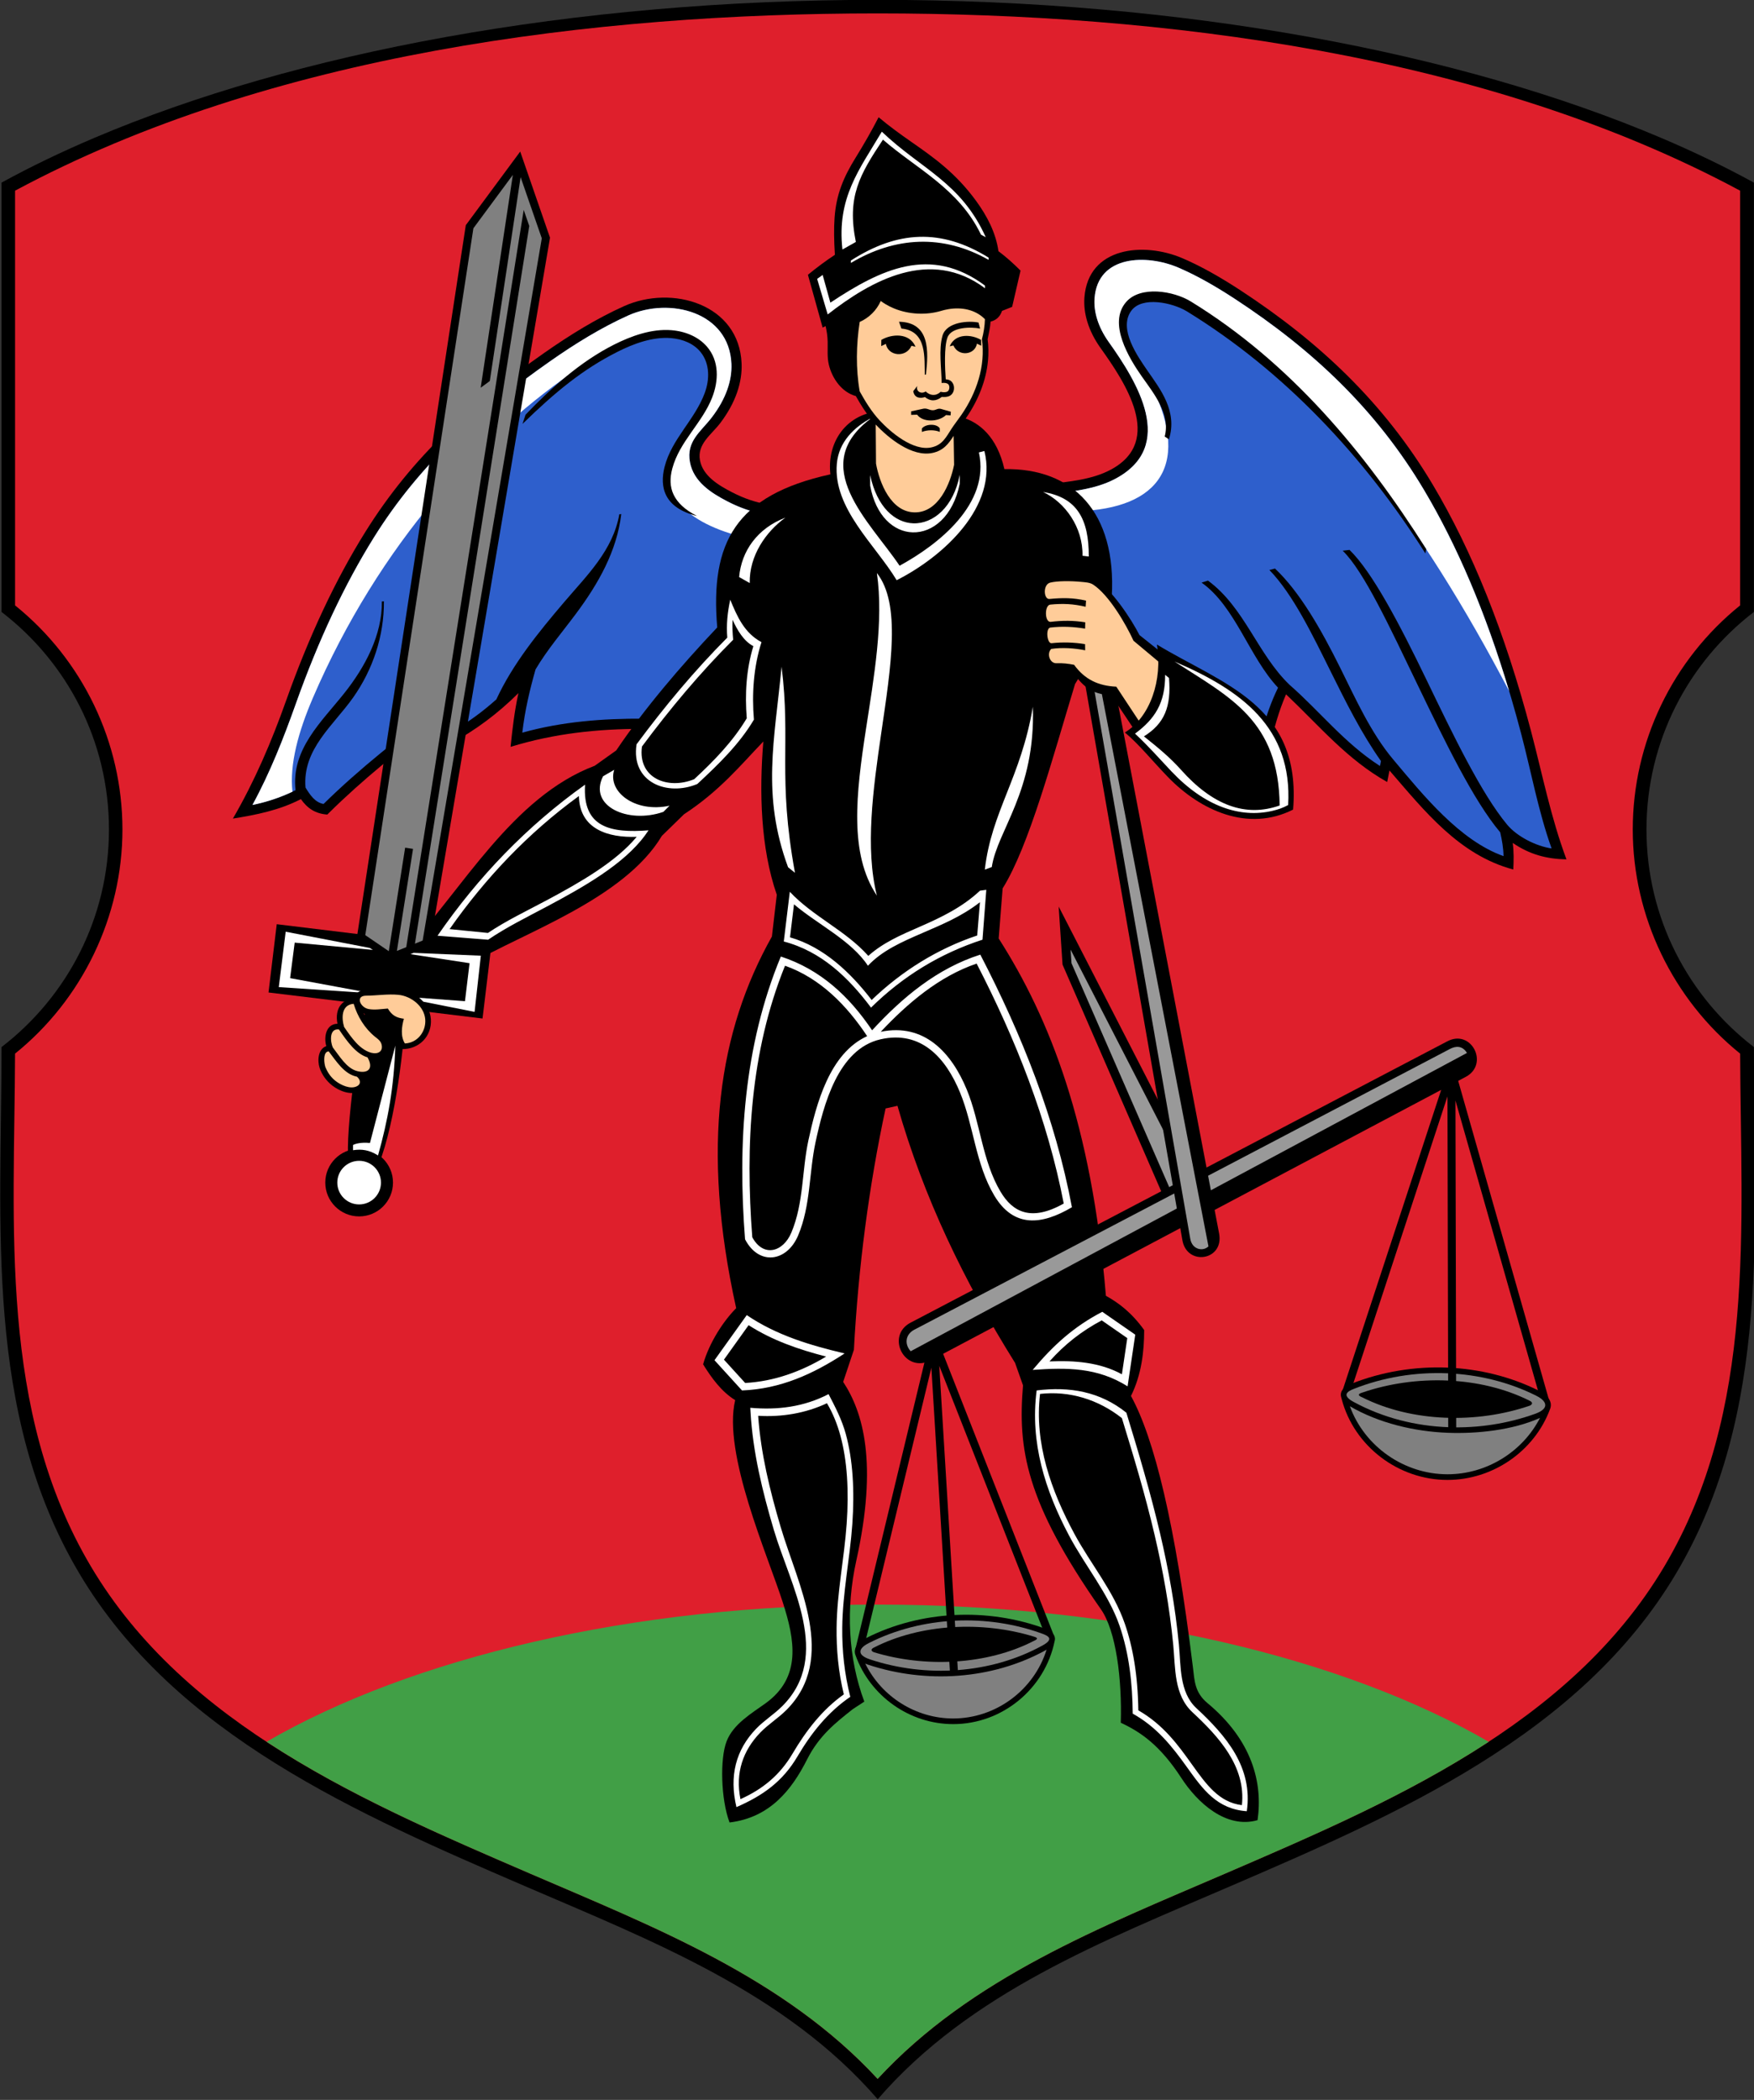 <svg xmlns="http://www.w3.org/2000/svg" viewBox="0 0 350 419"><rect x="0" y="0" width="350" height="419" fill="#333333" stroke="none"/><path d="m443.8 518.21c2.935 0 5.315 2.38 5.315 5.315v5.314c0 2.935-2.38 5.315-5.315 5.315h-5.315v-15.944zm0 21.259c5.87 0 10.63-4.76 10.63-10.63v-5.314c0-5.87-4.76-10.63-10.63-10.63h-10.63v26.574zm-21.26-26.574h5.315v26.574h-5.315zm-10.63 0h5.315v26.574h-5.315l-10.63-16.684v16.684h-5.315v-26.574h5.315l10.63 16.684zm-79.72 0h15.945v5.315h-10.63v5.315h10.63v5.315h-10.63v5.315h10.63v5.315h-15.945zm-21.26-0h5.315v21.26h10.63v5.315h-15.945zm55.808 21.26h5.314c4.402 0 7.972-3.57 7.972-7.972 0-4.402-3.636-7.957-7.972-7.972h-5.314v5.315h5.314c1.467 0 2.657 1.19 2.657 2.657 0 1.467-1.19 2.657-2.657 2.657h-5.314zm5.314-26.575c10.272 0 18.602 8.33 18.602 18.602 0 10.272-8.33 18.602-18.602 18.602-10.272 0-18.602-8.33-18.602-18.602 0-10.272 8.33-18.602 18.602-18.602m-13.287 18.602c0 7.337 5.95 13.287 13.287 13.287 7.337 0 13.287-5.95 13.287-13.287 0-7.337-5.95-13.287-13.287-13.287-7.337 0-13.287 5.95-13.287 13.287" fill="#a90000" transform="translate(-197.05-316.68)"/><g transform="matrix(.799 0 0 .798-62.68-132.1)"><path d="m297.64 165.5c76.38 0 145.56 13.196 195.68 34.522 8.244 3.509 15.977 7.244 23.15 11.178v107.35c-16.312 12.538-26.83 32.24-26.83 54.4 0 22.16 10.518 41.863 26.83 54.4 0 44.47 4.391 91.36-19.381 131.53-23.997 40.549-69.945 60.4-111.33 78.27-31.557 13.63-65.05 26.568-88.11 53.29-23.06-26.721-56.55-39.659-88.11-53.29-41.39-17.877-87.34-37.724-111.33-78.27-23.772-40.17-19.381-87.06-19.381-131.53 16.313-12.538 26.831-32.24 26.831-54.4 0-22.16-10.518-41.866-26.831-54.4v-107.35c7.171-3.934 14.904-7.669 23.15-11.178 50.11-21.326 119.3-34.522 195.68-34.522"/><path d="m297.63 168.89c-70.77.002-151.64 10.02-215.42 44.33v103.69c16.904 13.637 26.816 34.25 26.817 56.04 0 21.74-10.03 42.503-26.82 56.04-.139 43.19-4.131 89.23 18.905 128.16 23.658 39.976 69.05 59.3 109.75 76.876 30.866 13.33 63.37 25.966 86.76 51.32 23.396-25.351 55.896-37.987 86.76-51.32 40.698-17.578 86.09-36.9 109.75-76.876 23.04-38.924 19.04-84.971 18.904-128.16-16.79-13.54-26.819-34.3-26.819-56.04 0-21.791 9.912-42.41 26.817-56.04v-103.69c-63.78-34.31-144.65-44.32-215.42-44.33" fill="#df1f2c"/><path d="m145.02 601.06c20.549 13.479 43.884 23.478 65.853 32.967 30.866 13.33 63.37 25.966 86.76 51.32 23.396-25.351 55.896-37.987 86.76-51.32 21.969-9.489 45.3-19.488 65.852-32.967-36.07-20.924-91.04-34.3-152.62-34.3-61.58 0-116.55 13.372-152.62 34.3" fill="#419f46"/><g><path d="m271.58 317.3l-32.642 30.486c-11.228-.004-22.08 1.138-32.977 4.498.462-4.511.984-9.01 1.966-13.44-5.106 5.077-10.729 9.304-17.09 12.728l-3.146-5.617c-9.424 7.116-18.691 14.527-27.09 22.85l-.412.408c-2.949-.205-4.943-1.513-6.598-3.863-5.338 2.772-11.09 3.926-16.978 4.87 5.493-9.472 9.663-19.282 13.324-29.59 5.718-16.1 12.295-30.12 19.733-42.06 11.896-19.1 26.607-32.08 44.626-44.738 6.575-4.619 13.195-8.668 19.977-11.731 12.01-5.423 28.789-.533 29.382 14.342.183 4.574-1.401 9.717-5.367 14.932-2.144 2.817-5.784 5.188-5.03 9.251.735 3.976 4.745 6.314 8.05 8.02 3.054 1.581 6.109 2.594 9.151 3.056l1.12 25.593m68.54-30.63c5.369-.775 10.986-1.107 15.846-3.748 13.271-7.212 3.393-21.861-2.663-30.36-3.079-4.321-4.315-8.738-4.03-12.618.939-12.766 14.916-13.926 24.443-9.847 4.895 2.096 9.81 4.946 14.608 8.092 19.641 12.877 35.821 28.13 47.968 48.578 9.775 16.455 17.968 36.722 24.5 61.52 2.842 10.792 4.949 21.623 8.872 32.14-5.03-.107-9.195-1.233-13.423-4.115.301 2.209.251 4.424.141 6.646-13.548-3.617-22.21-14.684-30.923-24.757l-.572 2.881c-10-5.628-16.757-13.855-25.26-21.927-1.743 4.078-3.03 8.434-3.923 12.911l-48.843-26.561-6.736-38.835"/><path d="m239.32 345.24l30.24-28.777-.554-22.422c-2.963-.564-5.923-1.601-8.869-3.126-4.08-2.112-8.472-4.911-9.381-9.826-.968-5.234 2.714-7.605 5.441-11.163 3.628-4.734 5.08-9.335 4.918-13.379-.52-13.06-15.468-16.783-25.794-12.12-6.621 2.99-13.11 6.959-19.559 11.492-17.526 12.309-32.464 25.598-43.929 44-7.341 11.783-13.838 25.638-19.493 41.559-3.073 8.651-6.444 17.255-10.845 25.33 3.78-.773 7.334-1.989 10.757-3.681-1.124-10.221 6.474-17.07 12.18-24.26 5.246-6.609 9.468-14.582 9.385-22.936l.508-.04c.063 8.682-2.779 17.11-7.69 24.07-4.925 6.99-12.692 12.905-11.885 22.512 1.099 1.761 2.319 3.693 4.5 4.091 9.07-8.924 19.08-16.765 29.24-24.395l3.338 5.961c3.872-2.191 7.336-4.825 10.579-7.71 4.093-8.881 10.583-16.853 16.861-24.24 5.782-6.802 12.26-13.01 13.856-22.06l.483-.036c-1.118 9.264-5.676 17.328-11.33 24.93-3.48 4.68-7.147 8.942-10.08 13.905-1.481 5.209-2.68 10.382-3.311 15.819 9.886-2.778 20.19-3.562 30.426-3.505m158.31-7.759c-7.191-7.63-10.658-20.302-19.09-26.26l1.596-.504c9.161 6.743 12.35 18.327 20.362 26.05 7.566 6.611 13.686 14.576 22.596 20.306l.246-1.239c-4.876-6.909-8.736-14.688-12.464-22.2-4.664-9.402-9.475-19.445-15.398-25.571l1.398-.357c6.194 5.84 11.527 15.218 16.282 24.802 3.828 7.715 7.65 16.271 13.217 22.906 7.587 9.05 16.625 20.28 27.577 24.2-.035-2.044-.382-4.01-.834-5.963-6.69-7.934-13.816-22.729-20.655-36.93-6.829-14.181-13.369-28.327-18.678-33.477l1.705-.201c5.63 5.472 12.342 18.2 19.265 32.571 6.7 13.912 13.678 28.401 20.09 36.12 2.512 3.02 7.266 5.39 11.11 5.959-3.345-9.403-5.083-19.13-7.614-28.747-6.469-24.563-14.572-44.617-24.23-60.876-11.951-20.12-27.851-35.07-47.17-47.741-4.697-3.08-9.487-5.859-14.209-7.882-7.82-3.348-20.1-3.223-20.906 7.684-.244 3.324.849 7.157 3.562 10.964 7.092 9.953 16.872 25.88 1.806 34.07-4.674 2.54-9.917 3.112-15.09 3.813l6.07 34.688 45.3 25.57c.997-4.106 2.37-8.07 4.165-11.746" fill="#2e5fcc"/><path d="m151.49 363.5c-.761-6.885 1.485-15.02 5.05-23.345 16.587-38.705 42.511-66.63 66.871-82.83 7.431-4.942 15.14-10.598 24.566-8.374 7.997 1.887 14.277 9 1.553 25.377-10.05 12.927-.397 21.64 13.81 25.319l4-5.968c-2.406-.603-4.809-1.521-7.202-2.76-4.08-2.112-8.472-4.911-9.381-9.826-.968-5.234 2.714-7.605 5.441-11.163 3.628-4.734 5.08-9.335 4.918-13.379-.52-13.06-15.468-16.783-25.794-12.12-6.621 2.99-13.11 6.959-19.559 11.492-17.526 12.309-32.464 25.598-43.929 44-7.341 11.783-13.838 25.638-19.493 41.559-3.073 8.651-6.444 17.255-10.845 25.33 3.499-.715 6.805-1.81 9.991-3.311m303.86-25.16c-21.652-41.34-47.37-77.07-80.11-96.56-9.04-5.384-22.901-4.083-11.258 16.288 12.65 22.13 5.229 33.954-14.611 35.21l-4.433-4.692c4.227-.592 8.421-1.354 12.237-3.428 15.07-8.187 5.286-24.11-1.806-34.07-2.713-3.807-3.806-7.64-3.562-10.964.802-10.907 13.09-11.03 20.906-7.684 4.722 2.023 9.512 4.802 14.209 7.882 19.319 12.666 35.22 27.624 47.17 47.741 8.23 13.854 15.331 30.464 21.254 50.27" fill="#fff"/><path d="m209.71 269.22c6.42-6.713 13.704-13.273 22.06-17.494 4.326-2.184 9.402-4.02 14.332-3.63 3.506.277 6.741 1.64 8.856 4.062 3.175 3.639 2.985 8.607 1.321 12.84-2.493 6.349-8.132 10.947-9.929 17.689-1.256 4.708.045 8.744 6.173 11.871-8.306-2.052-9.362-7.281-8.101-12.276 1.758-6.96 7.53-11.742 10.02-18.453 1.251-3.37 1.321-7.356-1.036-10.269-1.693-2.091-4.383-3.232-7.367-3.479-4.607-.381-9.396 1.408-13.426 3.45-8.676 4.397-15.463 9.998-23.67 17.999l.761-2.31m159.62 5.469c1.506-5.646-2.803-10.857-5.69-14.978-3.185-4.545-8.585-13.336-3.921-18.68 3.566-4.085 11.77-2.792 16.15-.099 24.718 15.18 43.39 37.549 58.769 61.899l-.207 1.078c-15.208-24.09-35.15-45.522-59.6-60.54-3.589-2.164-11.197-3.839-13.884-.08-3.223 4.51 1.612 11.352 4.106 14.972 3.128 4.54 7.561 10.129 5.33 17.13l-1.056-.701"/></g><g><path d="m346.94 336.55c-5.605 18.461-11.497 40.567-18.09 51.12l-.989 12.527c12.732 19.943 23.21 46.45 26.777 89.34 3.186 1.784 6.373 4.146 9.56 8.571-.003 5.329-.66 11.153-3.297 16.483 5.791 10.578 11.06 31.757 15.476 67.894.4 3.275.412 6.225 3.627 8.901 11.1 9.242 13.869 19.831 12.509 29.27-7.896 2.251-15.07-4.431-19.01-10.513-5.338-8.234-10.202-11.548-15.15-13.846.33-10.988-1.193-22.992-4.945-28.351-18.928-27.04-20.779-40.24-19.469-56.01l-1.978-5.605c-12.762-20.48-22.771-41.17-29.377-64.29l-2.967.659c-4.174 19.441-6.814 39.79-7.912 60.33l-2.681 8.04c4.994 7.587 8.688 20.249 3.285 44.674-2.644 11.951-2.071 24.342 1.996 35.27-.959.628-1.918 1.255-2.877 1.883-4.253 3.364-8.404 6.61-11.404 12.557-3.852 7.634-9.285 14.558-19.373 15.779-2.176-5.767-2.43-15.951-.732-20.308 1.697-4.356 6.261-6.979 9.762-9.517 9-6.526 7.258-15.844 4.3-25.1-3.818-11.954-15.09-37.37-11.926-50.678-3.42-2.113-5.902-5.535-8.01-8.953 1.554-5.483 5.116-10.873 8.259-14.04-8.923-40.454-4.28-69.4 8.924-92.93l1.221-10.444c-4.068-11.731-4.405-25.814-3.361-38.32-5.633 5.857-10.853 12.331-19.808 18.19l-5.536 5.411c-9.446 15.861-34.814 24.292-47.892 32.07l-16.455-3.02c14.584-15.735 26.966-38.781 47.577-46.584l5.379-3.839c6.964-10.378 16.09-21.09 25.22-30.75-1.793-21.23 4.568-33.05 28.26-38.28-.826-7.39 3.162-13.689 9.835-15.371 7.682-.968 15.363-.817 23.05 1.104 4.272 1.298 8.705 4.792 10.573 12.961 17.12-.306 28.02 10.708 26.817 31.878-.675 8.494-4.938 14.759-9.153 21.833"/><path d="m264.94 494.37c7.447 5.05 15.774 7.53 24.442 9.588-7.941 5.194-16.01 8.859-25.622 9.252l-6.875-7.563 8.06-11.277m.461 2.515l-6.158 8.622 5.299 5.83c7.227-.378 14.07-2.884 20.222-6.603-6.74-1.727-13.487-4.049-19.363-7.849m88.33-3.341l8.232 5.717-1.914 12.921c-7.524-4.752-15.14-4.722-23.7-4.113 5.13-6.146 10.251-10.81 17.382-14.525m-13.181 12.408c6.158-.279 12.573.195 18.08 3.216l1.34-9.05-6.378-4.43c-5.02 2.668-9.284 6.01-13.05 10.26m-50.856 18.206c1.752 6.425 2.203 14.05 1.617 22.454-.606 8.675-2.426 17.17-2.519 25.898-.063 5.869.566 11.616 2.01 17.31-5.615 3.839-9.761 9.08-13.183 14.892-3.71 6.304-8.672 9.822-15.247 12.686-1.855-7.781-.153-14.298 4.868-19.548 2.029-2.123 4.517-3.636 6.584-5.708 12.498-12.53 2.02-30.08-2.11-44.04-2.865-9.684-5.246-19.43-5.824-29.494l-.061-1.061c6.786.6 13.341-.192 19.55-3.415 1.719 3.326 3.324 6.384 4.316 10.02m-14.869 68.981c-2.039 2.044-4.503 3.549-6.509 5.632-4.283 4.446-6.281 10.04-4.945 16.645 5.611-2.528 9.87-6.05 13.03-11.418 3.322-5.644 7.393-10.976 12.79-14.785-1.385-5.669-1.869-11.224-1.81-16.714.094-8.751 1.905-17.255 2.517-25.947.581-8.264.146-15.75-1.565-22.02-.771-2.829-1.853-5.595-3.359-8.117-5.352 2.524-11.305 3.496-17.18 3.145.66 9.411 2.907 18.606 5.607 27.759 4.265 14.467 14.321 32.898 1.426 45.823m84.925-74.36c3.06 9.998 6.04 20.03 8.425 30.21 2.098 8.96 3.771 18.15 4.691 27.739.517 5.4.087 11.944 4.357 15.918 7.483 6.967 14.17 14.816 12.602 25.778-7.417-.518-10.941-5.403-14.903-10.953-3.852-5.398-7.663-10.147-13.588-13.444-.072-7.45-.86-14.949-3.305-22.03-2.741-7.937-8.645-15.02-12.606-22.515-5.925-11.2-9.788-23.24-8.08-36.27 8.225-1.017 15.798.264 22.406 5.567m-21.557-4.705c-1.465 12.329 2.761 24.22 8.581 35.01 4.11 7.617 9.735 14.195 12.59 22.461 1.988 5.758 3.248 12.748 3.372 21.654 6.324 3.633 10.02 8.813 13.338 13.458 3.649 5.112 6.816 9.548 12.527 10.249 1.047-9.681-5.789-17.12-12.342-23.22-4.654-4.332-4.244-11-4.802-16.822-.914-9.512-2.576-18.645-4.661-27.549-2.374-10.139-5.184-19.442-8.164-29.18-5.895-4.666-13.11-6.883-20.439-6.05m-1.792-171.82c-3 17.814-10.358 26.2-12 40.722l1.736-.638c1.389-9.216 10.947-18.87 10.265-40.08m-59.658 49.39l-.999 8.258c8.445 2.42 15.16 8.848 20.395 15.671 7.499-7.224 16.483-12.842 26.358-16.13l.682-8.322c-4.618 3.617-9.597 5.622-14.403 7.716-5.134 2.235-10 4.356-13.571 8.173-4.137-6.322-12.583-10.348-18.462-15.364m18.556 12.898c3.612-3.259 8.098-5.215 12.799-7.262 5.491-2.391 10.707-4.927 15.1-9.05l1.57-.211-.95 12.473c-10.639 3.469-19.87 9.131-27.84 16.983-5.652-7.547-12.432-14.07-21.786-16.531l1.503-12.434c5.852 6.243 13.951 9.667 19.604 16.03m.954 18.604c7.564-8.225 16.213-15.47 27.02-18.918 10.355 20 18.71 40.949 22.88 63.16-7.522 4.457-14.558 5.24-19.421-2.971-4.663-7.873-5.102-17.386-8.529-25.729-3.527-8.585-9.693-15.602-19.852-13.285-10.679 2.435-14.251 16.58-16.217 25.67l-.002.006c-1.667 7.764-1.19 15.797-4.341 23.328-2.801 6.698-9.834 7.66-13.273.995-1.86-23.883-.345-48.3 8.938-70.7 9.893 3.232 17.06 9.923 22.792 18.444m-21.745-16.15c-8.711 21.509-9.938 45.01-8.179 67.897 2.736 5.089 7.701 3.758 9.769-1.187 3.096-7.402 2.599-15.364 4.239-23l.002-.009v-.004c1.973-9.12 5.273-21.784 14.677-26.08-5.074-7.667-11.68-14.475-20.508-17.611m23.91 16.518c10.877-2.247 17.698 5.253 21.489 14.48 3.386 8.245 3.818 17.733 8.413 25.492 3.037 5.127 7.665 7.559 15.791 2.972-4.03-21.01-11.993-41.03-21.752-59.998-9.4 3.212-17.245 9.914-23.941 17.05m-.969-114.7c6.05 7.703 3.526 23.323 1.066 40.15-2.038 13.944-4.03 28.718-1.066 40.506-6.992-10.429-5.19-25.556-2.749-41.508 2.023-13.218 4.485-27 2.749-39.15m-20.459 74.952l-1.724-1.388c-6.662-18.1-3.363-31.788-1.621-50.15 2.362 18.951-1.047 27.477 3.345 51.54m-8.363-57.669c-1.979 6.175-2.43 12.939-1.89 19.371-3.646 6.157-8.926 11.253-14.13 16.09-7.496 3.153-16.638-.367-15.181-9.919 6.937-9.384 14.425-18.393 22.657-26.674-.263-3.289.051-6.26.737-9.493 1.732 4.233 3.532 8.331 7.806 10.621m-7.221-5.582c-.099 1.662 0 3.329.145 4.985-8.277 8.286-15.8 17.292-22.773 26.694-1.087 8.02 6.544 10.853 13.05 8.166 4.933-4.58 9.644-9.411 13.12-15.223-.486-6.073-.135-12.187 1.649-18.04-2.365-1.218-3.987-3.933-5.187-6.582m-32.35 39.12c-3.743 7.413 6.152 12 15.07 8.895l1.541-1.544c-8.688 1.887-15.583-3.549-13.819-8.968l-2.793 1.617m-4.491 2.09c-.698 10.839 6.519 12.134 15.85 11.426l-.858 1.226-.008.014c-5.35 7.282-15.381 12.946-24.639 17.879-4.914 2.62-9.948 5.088-14.557 8.231l-12.637-1c10.113-14.676 22.322-27.422 36.849-37.773m-33.833 36.12l9.576.958c4.636-3.115 9.747-5.534 14.668-8.168 8.383-4.485 17.272-9.581 22.485-15.867-7.115.26-14.272-1.879-14.437-10.197-12.652 9.219-23.325 20.469-32.29 33.27m83.87-102.88c-7.01 2.66-10.992 8.362-11.563 14.853l2.648 1.503c-.147-6.808 4.03-12.849 8.915-16.356m64.35-6.411c8.499 1.338 11.457 6.846 11.41 16.13l-1.569-.188c.156-7.093-4.376-13.394-9.841-15.944m-35.841 18.436c9.689-5.288 22.642-15.469 19.808-28.331l1.37-.36c3.466 13.881-10.249 26.407-21.906 32.31-5.291-8.822-15.921-17.949-14.94-29.13.473-5.391 4.253-9.17 8.809-11.523-16.48 11.907-.513 26.03 6.859 37.03m15.02-22.735v2.253c-1.665 8.207-6.787 12.288-11.757 12.141-4.668-.139-9.203-4.01-10.611-11.695v-2.627c1.7 8.05 6.197 11.898 10.756 12.06 5.01.176 10.09-4.096 11.612-12.13" fill="#fff"/></g><path d="m201.01 403.14l-2.053 17.07-53.45-6.511 2.054-17.07 53.45 6.511"/><path d="m168.14 452.78c4.667 0 8.455 3.788 8.455 8.455 0 4.667-3.788 8.455-8.455 8.455-4.667 0-8.456-3.788-8.456-8.455 0-4.667 3.789-8.455 8.456-8.455"/><path d="m179.8 417.22c-.306 9.168-2.545 28.764-6.742 39.447l-7.547-1.208c-1.045-5.487 2.888-34.496 4.83-39.35l9.459 1.107"/><g fill="#fff"><path d="m176.93 414.57l20.04 3.981 1.563-14.05-20.762-.867 17.944 2.742-1.143 9.503-17.645-1.311m-27.13-16.06l-1.725 13.851 23.295 1.55-20.466-3.796 1.143-8.878 22.949 2.144-25.2-4.871m27.389 28.47c-.327 10.36-1.886 18.821-4.327 27.472-2.18-1.376-4.059-1.644-6.239-1.309v-1.308c1.141-.604 3.154-.638 4.226-.503l6.34-24.352"/><path d="m168.14 455.79c3.01 0 5.453 2.441 5.453 5.453 0 3.01-2.442 5.454-5.453 5.454-3.01 0-5.454-2.442-5.454-5.454 0-3.01 2.442-5.453 5.454-5.453m.136.522c2.319 0 4.201 1.881 4.201 4.2 0 2.319-1.882 4.201-4.201 4.201-2.319 0-4.2-1.882-4.2-4.201 0-2.319 1.881-4.2 4.2-4.2"/></g><path d="m194.78 221.84l13.587-18.403 7.44 21.534-30.02 177.18-9.773 3.969-8.496-5.809 27.26-178.47"/><path d="m210.63 222.03l-28.557 179.47 1.928-.783 29.752-175.59-5.285-15.295-7.698 50.984-2.274 1.669 8.03-53.21-9.85 13.341-27 176.75 5.872 4.01 4.082-25.886 1.969.305-4.03 25.52 2.338-.949 29.332-184.34 1.383 4" fill="#808080"/><g><g><path d="m316.49 596.64c-10.884-0-20.723-7.02-24.366-17.18-.229-.541-.251-1.146-.07-1.705.403-1.238 1.731-2.135 2.826-2.69 13.61-6.871 30.25-7.575 44.53-2.304 1.288.474 2.885 1.511 2.425 3.114-2.422 11.936-13.08 20.765-25.345 20.767"/><g fill="#808080"><path d="m338.81 576.98c.503-.277 1.716-.966 1.685-1.678-.028-.617-1.19-1.065-1.576-1.207-13.91-5.135-30.14-4.459-43.41 2.238-.777.394-2.233 1.183-2.168 2.258.062 1.016 1.632 1.617 2.401 1.872 13.979 4.628 30.09 3.653 43.06-3.483"/><path d="m316.49 595.23c10.674-.002 20.18-7.108 23.336-17.207-.112.067-.224.131-.331.191-13.312 7.321-29.845 8.336-44.19 3.587-.245-.081-.503-.178-.762-.289 4.067 8.282 12.629 13.717 21.945 13.718"/></g><path d="m336.61 575.85c-11.805 6.072-27.29 6.688-39.927 2.81-.77-.294-.73-.784-.067-1.117 11.803-6.072 27.29-6.687 39.926-2.81 1 .264 1.307.605.068 1.117"/></g><g><path d="m413.31 514.23c.04-1.382 1.417-2.208 2.55-2.662 7.588-3.036 15.947-4.424 24.25-4.061 7.775.338 15.504 2.219 22.484 5.68h.003l.08.041c1.415.703 3.16 1.974 3.082 3.76-.014.331-.09.641-.224.943-3.927 10.52-14.312 17.653-25.586 17.654v.003h-.004-.002v-.003c-12.222 0-23.31-8.391-26.418-20.2-.099-.38-.231-.761-.22-1.159"/><g fill="#808080"><path d="m415.57 517.17c3.682 10.1 13.578 16.999 24.38 16.999v-.003h.002.004v.003c9.69-0 18.703-5.539 23.1-14.1-6.758 3.065-15.783 4.02-23.12 3.728-8.257-.326-17.16-2.418-24.359-6.629"/><path d="m416.54 516.1l.034.019.002-.002c7.259 3.935 15.448 5.999 23.682 6.287 7.364.258 14.76-.895 21.582-3.354.854-.309 2.468-1 2.517-2.121.05-1.132-1.465-2.02-2.301-2.432l-.08-.04c-6.808-3.375-14.335-5.203-21.918-5.535-8.109-.355-16.265.998-23.666 3.96-.509.204-1.645.695-1.665 1.389-.022.798 1.249 1.524 1.813 1.829"/></g><path d="m418.67 514.94c12.493 6.288 28.697 6.583 41.807 2.081.798-.337.744-.865.043-1.21-12.493-6.289-28.699-6.583-41.808-2.081-1.043.309-1.351.686-.042 1.21"/></g><path d="m292.09 577.82l18.404-76.48 2.08-.888 29.24 74.46-2.643-1.268-26.15-66.59 4.694 76.975-1.992.117-4.673-76.63-16.583 68.911-2.381 1.382"/><path d="m413.7 513.33l26.27-80.16 1.728-.606 23.547 82.83-2.544-1.641-20.769-73.06.192 82.42h-1.992l-.194-83.43-23.702 72.33-2.533 1.318"/><path d="m343.81 406.73l-.968-14.517 30.351 59.16 2.591 12.959-5.378 3.586-26.596-61.19"/><path d="m346.05 406.39l25.342 58.15 1.866-1.244-2.238-11.192-25.2-49.12.227 3.405" fill="#999"/><path d="m305.86 496.26l133.97-70.31c6.092-3.301 10.616 5.697 4.676 8.848l-133.51 70.834c-6.628 3.517-11.45-6.06-5.135-9.375"/><path d="m305.88 503.41l138.93-74.59c-1.165-1.917-2.856-1.729-4.223-1.013l-133.81 70.22c-2.112 1.108-2.585 3.462-.897 5.379" fill="#999"/><path d="m373.74 475.64l-25.608-146.61-.173-.991.998-.165 4.966-.82.958-.158.183.958 27.847 146.1c1.29 6.777-8.03 8.237-9.171 1.687"/><path d="m380.25 477.18l-28.478-147.74-1.494.247 25.435 145.62c.474 2.713 3.175 3.213 4.537 1.88" fill="#999"/></g><g><path d="m177.57 421.4c-1.202-.366-2.282-1.191-3.01-2.207l-.442.037c-1.287.112-2.688.234-3.915-.003-3.883-.75-4.739-6.114-.336-6.139 2.695-.015 5.547-.473 8.219-.208 3.892.386 7.699 3.493 7.975 7.501.288 4.259-2.964 7.556-7.214 7.472l-.211-.263h-0c-1.276-1.592-1.384-4.292-1.063-6.191"/><path d="m167.86 415.13c.846 3.245 2.463 6.376 5.098 8.511 1.094.886 2.094 1.72 2.261 3.298.212 2.01-1.294 3.391-3.255 3.34.648 1.85.203 3.963-1.758 4.569-.214.064-.441.108-.679.134.614 1.38-.05 2.809-1.346 3.444-2.166 1.061-5-.092-6.769-1.466-1.397-1.086-2.604-2.732-3.147-4.429-.575-1.796-.411-4.688 1.674-5.415-.644-2.188-.126-5.532 2.785-5.601-.747-3.804 1.165-6.536 5.136-6.385"/><path d="m160.54 428.43c-1.326.045-1.229 2.379-.922 3.605.071.283.154.507.232.63h-.002l.002.003.003.003c.536 1.244 1.35 2.34 2.426 3.174 1.313 1.019 3.642 2.113 5.278 1.313 1.158-.568.898-1.688.024-2.405-3.184-.619-5.2-3.952-7.04-6.324m2.569-5.48c-2.49-.33-2.182 3.086-1.551 4.486 1.609 2.059 3.404 5.21 6.06 5.917 2.614.696 4.278-.499 2.61-3.43-1.415-.421-2.685-1.402-3.859-2.668-1.16-1.25-2.23-2.778-3.261-4.305m3.662-6.419c-3.143.247-3.03 3.637-2.384 5.789.964 1.422 1.961 2.833 3.02 3.971 1.108 1.194 2.743 2.449 4.397 2.599 1.112.101 2.149-.425 2.01-1.807-.127-1.203-.935-1.685-1.73-2.333-2.562-2.082-4.38-5.07-5.308-8.219m12.543 3.741c-.553 1.956-.886 4.337.24 6.174 3.166-.117 5.309-2.982 5.095-5.987-.24-3.311-3.516-5.855-6.703-6.171-2.597-.257-5.446.199-8.07.214-2.729.014-1.505 2.932.596 3.337 1.55.299 3.247-.007 4.831-.119 1.084 1.808 2.209 2.311 4.02 2.552" fill="#fc9"/><path d="m361.58 347.77l-5.578-8.367c-5.266-.331-7.105-2.317-10.121-6.356-1.194-.221-2.37-.328-3.573-.257-2.905.167-3.95-3.235-2.685-5.498-1.228-1.291-1.457-4.04-.456-5.512-1.394-1.539-1.288-4.03-.143-5.656-1.501-1.859-1.325-5.449 1.333-6.172 1.863-.506 5.443-.609 8.227-.336 1.178.115 2.403.164 3.434.779 3.994 2.382 9.02 10.01 10.999 13.935l6.02 4.787-.006.018 1.595 1.595.898 10.335-8.176 7.472-1.766-.767"/><path d="m361.53 325.75c-1.881-4.128-6.107-11.441-10.1-14.05-.827-.539-2.01-.577-2.975-.671-2.645-.259-6-.246-7.723.188-1.892.478-1.634 4.22-.205 4.086 3.281-.308 5.918-.334 9.152.425l-.101 1.525c-3.095-.726-5.678-.846-8.827-.539-1.486.145-1.438 4.492.104 4.311 2.998-.353 5.635-.362 8.629.117l-.039 1.578c-2.943-.471-5.72-.617-8.681-.264-1.224.146-.841 4.04.31 3.914 2.765-.308 5.608-.218 8.359.231l.029 1.541c-2.685-.544-5.772-.752-8.475-.345-1.177 1.124-.41 3.669 1.356 3.584 1.466-.071 2.907.103 4.353.387 2.666 3.689 6.06 5.262 10.538 5.469l5.851 8.875 1.023.41 6.05-5.544-.747-8.63-7.882-6.599" fill="#fc9"/></g><path d="m367.37 326.7c16.509 10.01 36.13 15.12 34.02 41.27-11.234 5.679-23.11.286-31.27-8.151-3.959-4.094-7.163-8.138-10.744-11.129 6.352-3.876 9.465-13.13 7.995-21.994"/><path d="m369.43 334.28c.034 7.04-2.574 11.04-7.521 14.7 3.386 3.14 6.118 6.292 9.136 9.48 8.242 8.705 17.11 11.708 25.16 9.83 1.563-.364 2.674-.763 3.949-1.462 1.113-19.375-11.691-28.725-28.373-35.867 14.01 9.03 26.03 14.805 26.25 35.983-8.465 2.995-16.679.02-24.64-8.926-2.825-3.171-5.869-5.643-9.256-8.355 5.123-3.193 6.86-7.408 6.259-14.606l-.96-.777" fill="#fff"/><g><path d="m325.83 245.98c-.086 1.49-.46 2.939-.731 4.401.236 1.81.256 3.646.078 5.462-.471 4.791-2.331 9.655-5.457 14.207-.557.812-1.155 1.593-1.728 2.394l.149 9.445c-.813 4.216-2.628 8.933-6.287 11.531-3.08 2.186-6.869 2.147-9.909-.094-3.622-2.671-5.397-7.468-6.128-11.715l-.089-11.59c-1.175-1.492-2.299-3.235-3.539-5.446-3.537-.963-5.929-4.422-6.745-7.852-.458-1.923-.248-3.846-.296-5.792-.032-1.318-.221-2.588-.51-3.851l-.743.371-3.677-13.205c2.167-1.771 4.396-3.457 6.737-4.993-.229-3.632-.262-6.641-.078-9.268.406-5.807 2.234-10.144 5.279-15.06 2.038-3.29 3.945-6.624 5.717-10.07 2.61 2.203 5.349 4.189 8.148 6.144 5.49 3.836 11.1 7.757 16.216 14.799 2.721 3.747 4.912 7.921 5.567 12.557v.001c1.966 1.468 3.782 3.114 5.515 4.85l-2.096 9.06-2.529 1.012c-.44 1.306-1.306 2.305-2.865 2.682"/><path d="m284.75 245.28c6.633-4.132 14.07-9.09 21.924-10.357 8.196-1.321 15.282 2.275 21.663 6.994l1.668-.668 1.753-7.58c-15.833-15.62-33.9-11.859-49.938 1.09l2.93 10.521m3.563-16.897c12.08-7.49 25.558-9.424 37.848-1.164-.817-3.882-2.764-7.398-5.076-10.583-4.981-6.858-10.49-10.707-15.88-14.472-2.337-1.634-4.653-3.251-6.894-5.084-1.98 3.779-3.617 6.422-4.961 8.59-2.922 4.718-4.678 8.835-5.068 14.41-.167 2.377-.15 5.083.031 8.303"/><path d="m283.9 234.29l1.927 6.926c12.648-8.396 24.994-14.383 38.594-4.286l.025.691c-13.636-10.22-28.372-1.991-39.29 6.541l-2.631-8.887 1.371-.985m7.05-3.603c11.568-7.44 22.489-8.122 34.395-.734v.563c-11.38-6.478-23.344-5.832-34.395.775v-.604m32.493-6.481c-5.525-11.533-16.229-16.537-24.479-23.753-5.804 8.747-9.06 14.291-6.767 25.583l-3.354 1.892c-1.444-12.943 4.236-20 9.836-29.465 9.758 9.343 19.798 12.647 25.957 26.391l-1.193-.648" fill="#fff"/><path d="m291.62 262.87c-.926-5.881-.702-11.988.243-17.847l.371-.149.004-0c.651-.261 1.278-.594 1.853-.995v-.003c1.434-.998 2.588-2.433 3.269-4.304-3.499 1.756-7.247 4.051-11.468 6.662.725 2.79.687 4.701.653 6.424-.024 1.259-.047 2.41.27 3.739.628 2.641 2.27 5.306 4.805 6.474m6.845-23.839l.082.07.009.008c1.098.939 2.357 1.679 3.695 2.218 3.464 1.396 7.462 1.482 10.801.489h.003l.006-0v-0c.684-.203 1.367-.36 2.042-.47 3.801-.617 7.788.287 10.5 3.187.775-.226 1.421-.671 1.748-1.588-7.952-5.909-14.191-7.74-20.456-6.73-2.74.442-5.504 1.428-8.43 2.818"/><g fill="#fc9"><path d="m316.61 274.52c-1.285 1.985-2.536 3.69-5.294 4.273-5.094 1.078-10.973-3.69-14.165-7.105l.074 9.769c.86 4.809 3.719 12.14 9.671 12.197 5.917.055 8.887-7.134 9.829-11.906l-.115-7.228"/><path d="m324.42 245.34c-2.393-2.425-5.839-3.044-9.08-2.503-.618.104-1.244.25-1.874.436l-.005.003-.001.003v-0c-3.624 1.076-7.965.93-11.726-.616-.736-.302-1.45-.658-2.131-1.068h-.003c-.407-.245-.806-.511-1.192-.798-1.05 2.356-2.925 4.209-5.259 5.242-.87 5.647-.994 11.723.003 17.36 1.426 2.563 2.958 5.083 4.963 7.243 2.757 2.971 8.352 7.736 12.916 6.77 2.805-.593 3.708-2.603 5.058-4.677.775-1.191 1.666-2.302 2.47-3.473 3.787-5.515 6.04-12.193 5.117-18.901.423-1.59.7-3.286.752-5.02"/></g><path d="m313.15 273.53c-1.303-.559-3.165-.52-4.47.012v-.84c.824-1.173 3.684-1.332 4.47-.053v.881m-10.186-27.543c7.845.149 7.342 7.484 6.744 13.173l-.292.093c-.185-3.928.719-10.966-5.851-11.563l-.601-1.703m-4.411 4.545c2.517-1.495 6.99-1.901 8.541 1.7l-1.01-.234c-1.353 3.077-5.832 2.614-6.395-.469l-1.16.544.025-1.541m8.944 18.694l-1.502.051v-.88l3.117-.683c.971-.124 1.372.388 2.271.401.815.011 1.167-.513 2-.349l2.533.726-.072.916-1.131-.09c-1.934 1.808-5.848 1.853-7.217-.092m15.975-18.683c-2.313-1.394-6.425-1.772-7.85 1.586l.929-.218c1.244 2.87 5.361 2.438 5.878-.437l1.066.507-.023-1.438m-.258-2.842c-2.281-.472-7.181-.425-8.145 2.22-.87 2.384-.622 7.768-.432 10.464.577.031 1.027.173 1.369.486 1.028.941.93 2.913-.341 3.626-.619.348-1.33.321-2.025.287-1.361 1.113-2.877 1.154-4.195.034-.993.343-2.619.392-2.922-1.471l1.018-1.316c-.431 1.356.934 2.145 2.095 1.389 1.101 1.074 2.527 1.21 3.741.085.548.131 1.207.197 1.71-.085.523-.294.615-1.409.175-1.819-.376-.349-1.16-.384-1.65-.294-.027-3.625-.781-8.389.218-11.838 1.01-3.481 6.618-3.795 9-3.274l.384 1.506"/></g></g></svg>